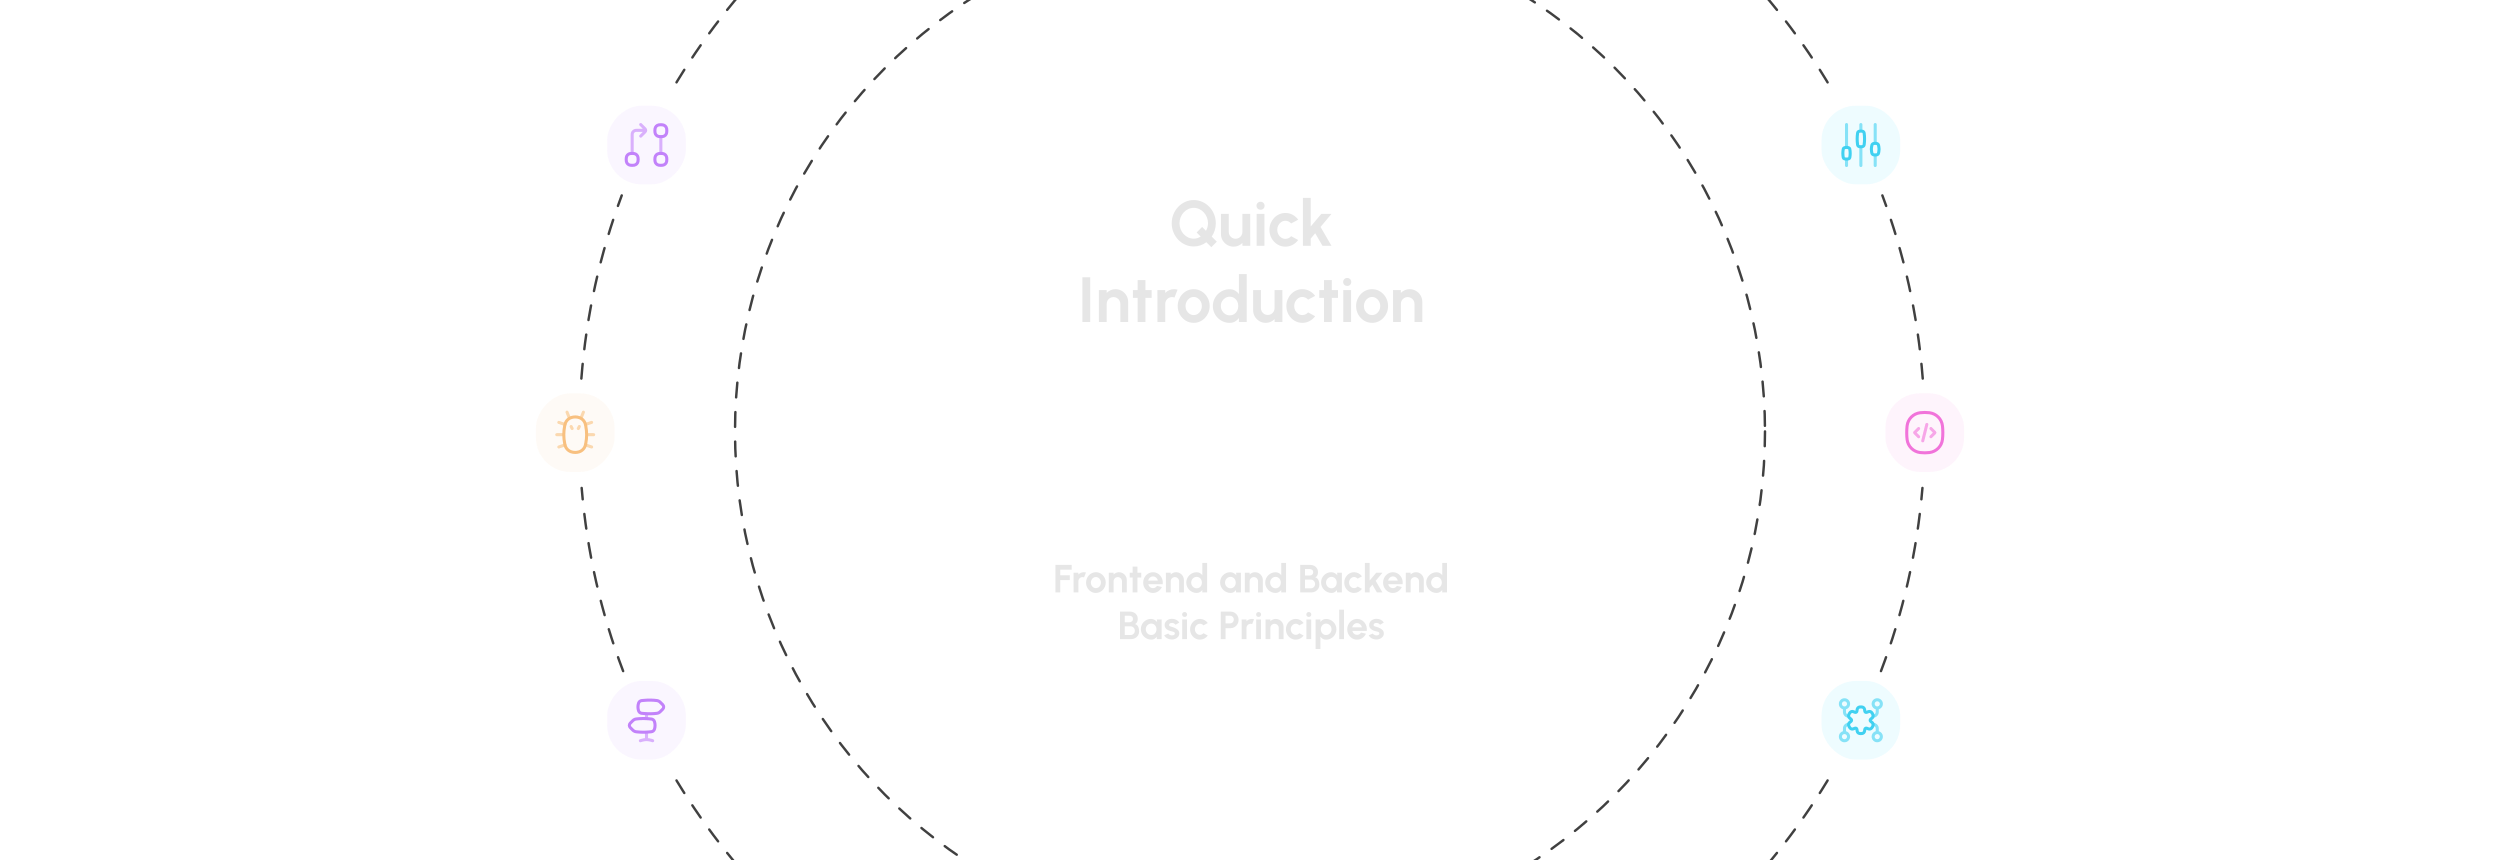 <svg width="1017" height="350" viewBox="0 0 1017 350" fill="none" xmlns="http://www.w3.org/2000/svg">
<g clip-path="url(#clip0_6556_17564)">
<path d="M492.771 100.546L490.743 98.544C490.033 99.081 489.24 99.502 488.364 99.805C487.498 100.108 486.583 100.26 485.621 100.26C484.391 100.26 483.234 100.017 482.15 99.532C481.067 99.038 480.114 98.362 479.29 97.504C478.467 96.637 477.821 95.632 477.353 94.488C476.885 93.344 476.651 92.122 476.651 90.822C476.651 89.522 476.885 88.304 477.353 87.169C477.821 86.025 478.467 85.02 479.29 84.153C480.114 83.286 481.067 82.61 482.15 82.125C483.234 81.631 484.391 81.384 485.621 81.384C486.861 81.384 488.022 81.631 489.105 82.125C490.189 82.61 491.142 83.286 491.965 84.153C492.789 85.02 493.43 86.025 493.889 87.169C494.357 88.304 494.591 89.522 494.591 90.822C494.591 91.836 494.444 92.802 494.149 93.721C493.855 94.631 493.452 95.472 492.94 96.243L495.007 98.31L492.771 100.546ZM485.621 97.088C486.124 97.088 486.618 97.014 487.103 96.867C487.589 96.711 488.035 96.494 488.442 96.217L486.791 94.566L489.027 92.317L490.574 93.877C490.852 93.426 491.06 92.941 491.198 92.421C491.346 91.901 491.419 91.368 491.419 90.822C491.419 89.955 491.268 89.145 490.964 88.391C490.661 87.637 490.241 86.974 489.703 86.402C489.175 85.821 488.559 85.371 487.857 85.05C487.164 84.721 486.419 84.556 485.621 84.556C484.824 84.556 484.074 84.721 483.372 85.05C482.67 85.379 482.051 85.834 481.513 86.415C480.985 86.987 480.569 87.65 480.265 88.404C479.971 89.158 479.823 89.964 479.823 90.822C479.823 91.68 479.975 92.49 480.278 93.253C480.582 94.007 480.998 94.674 481.526 95.255C482.064 95.827 482.679 96.278 483.372 96.607C484.074 96.928 484.824 97.088 485.621 97.088ZM496.685 95.19V87H499.857V94.358C499.857 94.869 499.982 95.337 500.234 95.762C500.485 96.178 500.819 96.512 501.235 96.763C501.659 97.006 502.123 97.127 502.626 97.127C503.146 97.127 503.614 97.006 504.03 96.763C504.446 96.512 504.779 96.178 505.031 95.762C505.282 95.337 505.408 94.869 505.408 94.358V87H508.58L508.593 100H505.421L505.408 98.817C504.957 99.285 504.424 99.658 503.809 99.935C503.193 100.204 502.535 100.338 501.833 100.338C500.888 100.338 500.026 100.108 499.246 99.649C498.466 99.181 497.842 98.561 497.374 97.79C496.914 97.01 496.685 96.143 496.685 95.19ZM511.195 87H514.367V100H511.195V87ZM512.807 85.323C512.339 85.323 511.944 85.171 511.624 84.868C511.303 84.556 511.143 84.166 511.143 83.698C511.143 83.239 511.303 82.853 511.624 82.541C511.944 82.229 512.334 82.073 512.794 82.073C513.253 82.073 513.639 82.229 513.951 82.541C514.271 82.853 514.432 83.239 514.432 83.698C514.432 84.166 514.276 84.556 513.964 84.868C513.652 85.171 513.266 85.323 512.807 85.323ZM525.247 96.087L528.107 97.634C527.509 98.449 526.759 99.103 525.858 99.597C524.957 100.091 523.973 100.338 522.907 100.338C521.711 100.338 520.619 100.03 519.631 99.415C518.652 98.8 517.867 97.976 517.278 96.945C516.697 95.905 516.407 94.757 516.407 93.5C516.407 92.547 516.576 91.658 516.914 90.835C517.252 90.003 517.716 89.275 518.305 88.651C518.903 88.018 519.596 87.524 520.385 87.169C521.174 86.814 522.014 86.636 522.907 86.636C523.973 86.636 524.957 86.883 525.858 87.377C526.759 87.871 527.509 88.534 528.107 89.366L525.247 90.9C524.944 90.553 524.584 90.285 524.168 90.094C523.761 89.903 523.34 89.808 522.907 89.808C522.283 89.808 521.72 89.981 521.217 90.328C520.714 90.666 520.316 91.117 520.021 91.68C519.726 92.235 519.579 92.841 519.579 93.5C519.579 94.15 519.726 94.757 520.021 95.32C520.316 95.875 520.714 96.321 521.217 96.659C521.72 96.997 522.283 97.166 522.907 97.166C523.358 97.166 523.787 97.071 524.194 96.88C524.601 96.681 524.952 96.416 525.247 96.087ZM541.644 100H537.991L535.027 94.891L533.207 97.062V100H530.035V80.5H533.207V92.135L537.51 87H541.657L537.198 92.317L541.644 100ZM440.326 131V112.8H443.498V131H440.326ZM458.928 122.784V131H455.756V123.616C455.756 123.105 455.63 122.641 455.379 122.225C455.128 121.8 454.79 121.467 454.365 121.224C453.949 120.973 453.485 120.847 452.974 120.847C452.463 120.847 451.995 120.973 451.57 121.224C451.154 121.467 450.82 121.8 450.569 122.225C450.326 122.641 450.205 123.105 450.205 123.616V131H447.033L447.02 118H450.192L450.205 119.157C450.647 118.689 451.176 118.321 451.791 118.052C452.406 117.775 453.069 117.636 453.78 117.636C454.725 117.636 455.587 117.87 456.367 118.338C457.147 118.797 457.767 119.417 458.226 120.197C458.694 120.968 458.928 121.831 458.928 122.784ZM468.486 121.172H465.964V131H462.792V121.172H460.868V118H462.792V113.918H465.964V118H468.486V121.172ZM470.849 131L470.836 118H474.008L474.021 119.157C474.463 118.689 474.992 118.321 475.607 118.052C476.223 117.775 476.886 117.636 477.596 117.636C478.073 117.636 478.55 117.705 479.026 117.844L477.778 121.042C477.449 120.912 477.12 120.847 476.79 120.847C476.279 120.847 475.811 120.973 475.386 121.224C474.97 121.467 474.637 121.8 474.385 122.225C474.143 122.641 474.021 123.105 474.021 123.616V131H470.849ZM485.595 131.338C484.399 131.338 483.307 131.03 482.319 130.415C481.34 129.8 480.556 128.976 479.966 127.945C479.386 126.905 479.095 125.757 479.095 124.5C479.095 123.547 479.264 122.658 479.602 121.835C479.94 121.003 480.404 120.275 480.993 119.651C481.591 119.018 482.285 118.524 483.073 118.169C483.862 117.814 484.703 117.636 485.595 117.636C486.791 117.636 487.879 117.944 488.858 118.559C489.846 119.174 490.631 120.002 491.211 121.042C491.801 122.082 492.095 123.235 492.095 124.5C492.095 125.445 491.926 126.329 491.588 127.152C491.25 127.975 490.782 128.703 490.184 129.336C489.595 129.96 488.906 130.45 488.117 130.805C487.337 131.16 486.497 131.338 485.595 131.338ZM485.595 128.166C486.228 128.166 486.796 127.997 487.298 127.659C487.801 127.321 488.195 126.875 488.481 126.32C488.776 125.765 488.923 125.159 488.923 124.5C488.923 123.824 488.772 123.209 488.468 122.654C488.174 122.091 487.771 121.644 487.259 121.315C486.757 120.977 486.202 120.808 485.595 120.808C484.971 120.808 484.408 120.977 483.905 121.315C483.403 121.653 483.004 122.104 482.709 122.667C482.415 123.23 482.267 123.841 482.267 124.5C482.267 125.185 482.419 125.804 482.722 126.359C483.026 126.914 483.429 127.356 483.931 127.685C484.443 128.006 484.997 128.166 485.595 128.166ZM503.998 111.5H507.17V131H503.998V129.375C503.582 129.956 503.058 130.428 502.425 130.792C501.793 131.156 501.06 131.338 500.228 131.338C499.284 131.338 498.4 131.16 497.576 130.805C496.753 130.45 496.025 129.96 495.392 129.336C494.768 128.703 494.279 127.975 493.923 127.152C493.568 126.329 493.39 125.445 493.39 124.5C493.39 123.555 493.568 122.671 493.923 121.848C494.279 121.025 494.768 120.301 495.392 119.677C496.025 119.044 496.753 118.55 497.576 118.195C498.4 117.84 499.284 117.662 500.228 117.662C501.06 117.662 501.793 117.844 502.425 118.208C503.058 118.563 503.582 119.036 503.998 119.625V111.5ZM500.267 128.283C500.943 128.283 501.541 128.114 502.061 127.776C502.581 127.438 502.989 126.983 503.283 126.411C503.578 125.83 503.725 125.193 503.725 124.5C503.725 123.798 503.578 123.161 503.283 122.589C502.989 122.008 502.577 121.549 502.048 121.211C501.528 120.873 500.935 120.704 500.267 120.704C499.6 120.704 498.989 120.877 498.434 121.224C497.888 121.562 497.451 122.017 497.121 122.589C496.801 123.161 496.64 123.798 496.64 124.5C496.64 125.202 496.805 125.839 497.134 126.411C497.464 126.983 497.901 127.438 498.447 127.776C499.002 128.114 499.609 128.283 500.267 128.283ZM509.773 126.19V118H512.945V125.358C512.945 125.869 513.071 126.337 513.322 126.762C513.574 127.178 513.907 127.512 514.323 127.763C514.748 128.006 515.212 128.127 515.714 128.127C516.234 128.127 516.702 128.006 517.118 127.763C517.534 127.512 517.868 127.178 518.119 126.762C518.371 126.337 518.496 125.869 518.496 125.358V118H521.668L521.681 131H518.509L518.496 129.817C518.046 130.285 517.513 130.658 516.897 130.935C516.282 131.204 515.623 131.338 514.921 131.338C513.977 131.338 513.114 131.108 512.334 130.649C511.554 130.181 510.93 129.561 510.462 128.79C510.003 128.01 509.773 127.143 509.773 126.19ZM532.141 127.087L535.001 128.634C534.403 129.449 533.653 130.103 532.752 130.597C531.85 131.091 530.867 131.338 529.801 131.338C528.605 131.338 527.513 131.03 526.525 130.415C525.545 129.8 524.761 128.976 524.172 127.945C523.591 126.905 523.301 125.757 523.301 124.5C523.301 123.547 523.47 122.658 523.808 121.835C524.146 121.003 524.609 120.275 525.199 119.651C525.797 119.018 526.49 118.524 527.279 118.169C528.067 117.814 528.908 117.636 529.801 117.636C530.867 117.636 531.85 117.883 532.752 118.377C533.653 118.871 534.403 119.534 535.001 120.366L532.141 121.9C531.837 121.553 531.478 121.285 531.062 121.094C530.654 120.903 530.234 120.808 529.801 120.808C529.177 120.808 528.613 120.981 528.111 121.328C527.608 121.666 527.209 122.117 526.915 122.68C526.62 123.235 526.473 123.841 526.473 124.5C526.473 125.15 526.62 125.757 526.915 126.32C527.209 126.875 527.608 127.321 528.111 127.659C528.613 127.997 529.177 128.166 529.801 128.166C530.251 128.166 530.68 128.071 531.088 127.88C531.495 127.681 531.846 127.416 532.141 127.087ZM544.302 121.172H541.78V131H538.608V121.172H536.684V118H538.608V113.918H541.78V118H544.302V121.172ZM546.45 118H549.622V131H546.45V118ZM548.062 116.323C547.594 116.323 547.199 116.171 546.879 115.868C546.558 115.556 546.398 115.166 546.398 114.698C546.398 114.239 546.558 113.853 546.879 113.541C547.199 113.229 547.589 113.073 548.049 113.073C548.508 113.073 548.894 113.229 549.206 113.541C549.526 113.853 549.687 114.239 549.687 114.698C549.687 115.166 549.531 115.556 549.219 115.868C548.907 116.171 548.521 116.323 548.062 116.323ZM558.162 131.338C556.966 131.338 555.874 131.03 554.886 130.415C553.907 129.8 553.122 128.976 552.533 127.945C551.952 126.905 551.662 125.757 551.662 124.5C551.662 123.547 551.831 122.658 552.169 121.835C552.507 121.003 552.971 120.275 553.56 119.651C554.158 119.018 554.851 118.524 555.64 118.169C556.429 117.814 557.269 117.636 558.162 117.636C559.358 117.636 560.446 117.944 561.425 118.559C562.413 119.174 563.197 120.002 563.778 121.042C564.367 122.082 564.662 123.235 564.662 124.5C564.662 125.445 564.493 126.329 564.155 127.152C563.817 127.975 563.349 128.703 562.751 129.336C562.162 129.96 561.473 130.45 560.684 130.805C559.904 131.16 559.063 131.338 558.162 131.338ZM558.162 128.166C558.795 128.166 559.362 127.997 559.865 127.659C560.368 127.321 560.762 126.875 561.048 126.32C561.343 125.765 561.49 125.159 561.49 124.5C561.49 123.824 561.338 123.209 561.035 122.654C560.74 122.091 560.337 121.644 559.826 121.315C559.323 120.977 558.769 120.808 558.162 120.808C557.538 120.808 556.975 120.977 556.472 121.315C555.969 121.653 555.571 122.104 555.276 122.667C554.981 123.23 554.834 123.841 554.834 124.5C554.834 125.185 554.986 125.804 555.289 126.359C555.592 126.914 555.995 127.356 556.498 127.685C557.009 128.006 557.564 128.166 558.162 128.166ZM578.594 122.784V131H575.422V123.616C575.422 123.105 575.296 122.641 575.045 122.225C574.794 121.8 574.456 121.467 574.031 121.224C573.615 120.973 573.151 120.847 572.64 120.847C572.129 120.847 571.661 120.973 571.236 121.224C570.82 121.467 570.486 121.8 570.235 122.225C569.992 122.641 569.871 123.105 569.871 123.616V131H566.699L566.686 118H569.858L569.871 119.157C570.313 118.689 570.842 118.321 571.457 118.052C572.072 117.775 572.735 117.636 573.446 117.636C574.391 117.636 575.253 117.87 576.033 118.338C576.813 118.797 577.433 119.417 577.892 120.197C578.36 120.968 578.594 121.831 578.594 122.784Z" fill="#E6E6E6"/>
<path d="M429.351 241V229.8H435.967V231.752H431.303V234.024H435.199V235.976H431.303V241H429.351ZM436.734 241L436.726 233H438.678L438.686 233.712C438.958 233.424 439.283 233.197 439.662 233.032C440.04 232.861 440.448 232.776 440.886 232.776C441.179 232.776 441.472 232.819 441.766 232.904L440.998 234.872C440.795 234.792 440.592 234.752 440.39 234.752C440.075 234.752 439.787 234.829 439.526 234.984C439.27 235.133 439.064 235.339 438.91 235.6C438.76 235.856 438.686 236.141 438.686 236.456V241H436.734ZM445.808 241.208C445.072 241.208 444.4 241.019 443.792 240.64C443.189 240.261 442.707 239.755 442.344 239.12C441.987 238.48 441.808 237.773 441.808 237C441.808 236.413 441.912 235.867 442.12 235.36C442.328 234.848 442.613 234.4 442.976 234.016C443.344 233.627 443.771 233.323 444.256 233.104C444.741 232.885 445.259 232.776 445.808 232.776C446.544 232.776 447.213 232.965 447.816 233.344C448.424 233.723 448.907 234.232 449.264 234.872C449.627 235.512 449.808 236.221 449.808 237C449.808 237.581 449.704 238.125 449.496 238.632C449.288 239.139 449 239.587 448.632 239.976C448.269 240.36 447.845 240.661 447.36 240.88C446.88 241.099 446.363 241.208 445.808 241.208ZM445.808 239.256C446.197 239.256 446.547 239.152 446.856 238.944C447.165 238.736 447.408 238.461 447.584 238.12C447.765 237.779 447.856 237.405 447.856 237C447.856 236.584 447.763 236.205 447.576 235.864C447.395 235.517 447.147 235.243 446.832 235.04C446.523 234.832 446.181 234.728 445.808 234.728C445.424 234.728 445.077 234.832 444.768 235.04C444.459 235.248 444.213 235.525 444.032 235.872C443.851 236.219 443.76 236.595 443.76 237C443.76 237.421 443.853 237.803 444.04 238.144C444.227 238.485 444.475 238.757 444.784 238.96C445.099 239.157 445.44 239.256 445.808 239.256ZM458.382 235.944V241H456.43V236.456C456.43 236.141 456.352 235.856 456.198 235.6C456.043 235.339 455.835 235.133 455.574 234.984C455.318 234.829 455.032 234.752 454.718 234.752C454.403 234.752 454.115 234.829 453.854 234.984C453.598 235.133 453.392 235.339 453.238 235.6C453.088 235.856 453.014 236.141 453.014 236.456V241H451.062L451.054 233H453.006L453.014 233.712C453.286 233.424 453.611 233.197 453.99 233.032C454.368 232.861 454.776 232.776 455.214 232.776C455.795 232.776 456.326 232.92 456.806 233.208C457.286 233.491 457.667 233.872 457.95 234.352C458.238 234.827 458.382 235.357 458.382 235.944ZM464.264 234.952H462.712V241H460.76V234.952H459.576V233H460.76V230.488H462.712V233H464.264V234.952ZM469.043 241.208C468.307 241.208 467.635 241.019 467.027 240.64C466.424 240.261 465.941 239.752 465.579 239.112C465.221 238.472 465.043 237.765 465.043 236.992C465.043 236.411 465.147 235.867 465.355 235.36C465.563 234.848 465.848 234.4 466.211 234.016C466.579 233.627 467.005 233.323 467.491 233.104C467.976 232.885 468.493 232.776 469.043 232.776C469.667 232.776 470.237 232.909 470.755 233.176C471.277 233.437 471.72 233.797 472.083 234.256C472.445 234.715 472.709 235.237 472.875 235.824C473.04 236.411 473.077 237.024 472.987 237.664H467.139C467.213 237.963 467.336 238.232 467.507 238.472C467.677 238.707 467.893 238.896 468.155 239.04C468.416 239.179 468.712 239.251 469.043 239.256C469.384 239.261 469.693 239.181 469.971 239.016C470.253 238.845 470.488 238.616 470.675 238.328L472.667 238.792C472.341 239.501 471.856 240.083 471.211 240.536C470.565 240.984 469.843 241.208 469.043 241.208ZM467.075 236.2H471.011C470.952 235.88 470.827 235.592 470.635 235.336C470.448 235.075 470.216 234.867 469.939 234.712C469.661 234.557 469.363 234.48 469.043 234.48C468.723 234.48 468.427 234.557 468.155 234.712C467.883 234.861 467.651 235.067 467.459 235.328C467.272 235.584 467.144 235.875 467.075 236.2ZM481.616 235.944V241H479.664V236.456C479.664 236.141 479.587 235.856 479.432 235.6C479.277 235.339 479.069 235.133 478.808 234.984C478.552 234.829 478.267 234.752 477.952 234.752C477.637 234.752 477.349 234.829 477.088 234.984C476.832 235.133 476.627 235.339 476.472 235.6C476.323 235.856 476.248 236.141 476.248 236.456V241H474.296L474.288 233H476.24L476.248 233.712C476.52 233.424 476.845 233.197 477.224 233.032C477.603 232.861 478.011 232.776 478.448 232.776C479.029 232.776 479.56 232.92 480.04 233.208C480.52 233.491 480.901 233.872 481.184 234.352C481.472 234.827 481.616 235.357 481.616 235.944ZM489.102 229H491.054V241H489.102V240C488.846 240.357 488.523 240.648 488.134 240.872C487.744 241.096 487.294 241.208 486.782 241.208C486.2 241.208 485.656 241.099 485.15 240.88C484.643 240.661 484.195 240.36 483.806 239.976C483.422 239.587 483.12 239.139 482.902 238.632C482.683 238.125 482.574 237.581 482.574 237C482.574 236.419 482.683 235.875 482.902 235.368C483.12 234.861 483.422 234.416 483.806 234.032C484.195 233.643 484.643 233.339 485.15 233.12C485.656 232.901 486.2 232.792 486.782 232.792C487.294 232.792 487.744 232.904 488.134 233.128C488.523 233.347 488.846 233.637 489.102 234V229ZM486.806 239.328C487.222 239.328 487.59 239.224 487.91 239.016C488.23 238.808 488.48 238.528 488.662 238.176C488.843 237.819 488.934 237.427 488.934 237C488.934 236.568 488.843 236.176 488.662 235.824C488.48 235.467 488.227 235.184 487.902 234.976C487.582 234.768 487.216 234.664 486.806 234.664C486.395 234.664 486.019 234.771 485.678 234.984C485.342 235.192 485.072 235.472 484.87 235.824C484.672 236.176 484.574 236.568 484.574 237C484.574 237.432 484.675 237.824 484.878 238.176C485.08 238.528 485.35 238.808 485.686 239.016C486.027 239.224 486.4 239.328 486.806 239.328ZM502.851 233H504.803V241H502.851L502.763 240.008C502.545 240.365 502.254 240.656 501.891 240.88C501.534 241.099 501.11 241.208 500.619 241.208C500.027 241.208 499.473 241.096 498.955 240.872C498.438 240.648 497.982 240.339 497.587 239.944C497.198 239.549 496.891 239.093 496.667 238.576C496.449 238.059 496.339 237.504 496.339 236.912C496.339 236.341 496.443 235.805 496.651 235.304C496.865 234.803 497.161 234.363 497.539 233.984C497.918 233.605 498.355 233.309 498.851 233.096C499.347 232.883 499.881 232.776 500.451 232.776C500.979 232.776 501.451 232.893 501.867 233.128C502.289 233.363 502.646 233.661 502.939 234.024L502.851 233ZM500.571 239.328C500.987 239.328 501.355 239.224 501.675 239.016C501.995 238.808 502.246 238.528 502.427 238.176C502.609 237.819 502.699 237.427 502.699 237C502.699 236.568 502.609 236.176 502.427 235.824C502.246 235.467 501.993 235.184 501.667 234.976C501.347 234.768 500.982 234.664 500.571 234.664C500.161 234.664 499.785 234.771 499.443 234.984C499.107 235.192 498.838 235.472 498.635 235.824C498.438 236.176 498.339 236.568 498.339 237C498.339 237.432 498.441 237.824 498.643 238.176C498.846 238.528 499.115 238.808 499.451 239.016C499.793 239.224 500.166 239.328 500.571 239.328ZM513.726 235.944V241H511.774V236.456C511.774 236.141 511.696 235.856 511.542 235.6C511.387 235.339 511.179 235.133 510.918 234.984C510.662 234.829 510.376 234.752 510.062 234.752C509.747 234.752 509.459 234.829 509.198 234.984C508.942 235.133 508.736 235.339 508.582 235.6C508.432 235.856 508.358 236.141 508.358 236.456V241H506.406L506.398 233H508.35L508.358 233.712C508.63 233.424 508.955 233.197 509.334 233.032C509.712 232.861 510.12 232.776 510.558 232.776C511.139 232.776 511.67 232.92 512.15 233.208C512.63 233.491 513.011 233.872 513.294 234.352C513.582 234.827 513.726 235.357 513.726 235.944ZM521.211 229H523.163V241H521.211V240C520.955 240.357 520.632 240.648 520.243 240.872C519.854 241.096 519.403 241.208 518.891 241.208C518.31 241.208 517.766 241.099 517.259 240.88C516.752 240.661 516.304 240.36 515.915 239.976C515.531 239.587 515.23 239.139 515.011 238.632C514.792 238.125 514.683 237.581 514.683 237C514.683 236.419 514.792 235.875 515.011 235.368C515.23 234.861 515.531 234.416 515.915 234.032C516.304 233.643 516.752 233.339 517.259 233.12C517.766 232.901 518.31 232.792 518.891 232.792C519.403 232.792 519.854 232.904 520.243 233.128C520.632 233.347 520.955 233.637 521.211 234V229ZM518.915 239.328C519.331 239.328 519.699 239.224 520.019 239.016C520.339 238.808 520.59 238.528 520.771 238.176C520.952 237.819 521.043 237.427 521.043 237C521.043 236.568 520.952 236.176 520.771 235.824C520.59 235.467 520.336 235.184 520.011 234.976C519.691 234.768 519.326 234.664 518.915 234.664C518.504 234.664 518.128 234.771 517.787 234.984C517.451 235.192 517.182 235.472 516.979 235.824C516.782 236.176 516.683 236.568 516.683 237C516.683 237.432 516.784 237.824 516.987 238.176C517.19 238.528 517.459 238.808 517.795 239.016C518.136 239.224 518.51 239.328 518.915 239.328ZM528.929 241V229.8H533.009C533.601 229.8 534.134 229.923 534.609 230.168C535.089 230.408 535.467 230.755 535.745 231.208C536.027 231.656 536.169 232.187 536.169 232.8C536.169 233.072 536.129 233.347 536.049 233.624C535.969 233.901 535.846 234.152 535.681 234.376C535.515 234.595 535.302 234.757 535.041 234.864C535.387 234.949 535.67 235.104 535.889 235.328C536.107 235.552 536.278 235.816 536.401 236.12C536.523 236.419 536.606 236.725 536.649 237.04C536.697 237.349 536.721 237.637 536.721 237.904C536.721 238.496 536.574 239.024 536.281 239.488C535.987 239.952 535.593 240.32 535.097 240.592C534.606 240.864 534.062 241 533.465 241H528.929ZM530.881 239.328H533.265C533.585 239.328 533.873 239.251 534.129 239.096C534.385 238.941 534.59 238.728 534.745 238.456C534.899 238.184 534.977 237.875 534.977 237.528C534.977 237.229 534.899 236.947 534.745 236.68C534.59 236.413 534.385 236.197 534.129 236.032C533.873 235.867 533.585 235.784 533.265 235.784H530.881V239.328ZM530.881 234.136H532.785C533.179 234.136 533.515 234.013 533.793 233.768C534.075 233.523 534.217 233.197 534.217 232.792C534.217 232.36 534.075 232.035 533.793 231.816C533.515 231.592 533.179 231.48 532.785 231.48H530.881V234.136ZM543.93 233H545.882V241H543.93L543.842 240.008C543.623 240.365 543.332 240.656 542.97 240.88C542.612 241.099 542.188 241.208 541.698 241.208C541.106 241.208 540.551 241.096 540.034 240.872C539.516 240.648 539.06 240.339 538.666 239.944C538.276 239.549 537.97 239.093 537.746 238.576C537.527 238.059 537.418 237.504 537.418 236.912C537.418 236.341 537.522 235.805 537.73 235.304C537.943 234.803 538.239 234.363 538.618 233.984C538.996 233.605 539.434 233.309 539.93 233.096C540.426 232.883 540.959 232.776 541.53 232.776C542.058 232.776 542.53 232.893 542.946 233.128C543.367 233.363 543.724 233.661 544.018 234.024L543.93 233ZM541.65 239.328C542.066 239.328 542.434 239.224 542.754 239.016C543.074 238.808 543.324 238.528 543.506 238.176C543.687 237.819 543.778 237.427 543.778 237C543.778 236.568 543.687 236.176 543.506 235.824C543.324 235.467 543.071 235.184 542.746 234.976C542.426 234.768 542.06 234.664 541.65 234.664C541.239 234.664 540.863 234.771 540.522 234.984C540.186 235.192 539.916 235.472 539.714 235.824C539.516 236.176 539.418 236.568 539.418 237C539.418 237.432 539.519 237.824 539.722 238.176C539.924 238.528 540.194 238.808 540.53 239.016C540.871 239.224 541.244 239.328 541.65 239.328ZM552.279 238.592L554.039 239.544C553.671 240.045 553.21 240.448 552.655 240.752C552.101 241.056 551.495 241.208 550.839 241.208C550.103 241.208 549.431 241.019 548.823 240.64C548.221 240.261 547.738 239.755 547.375 239.12C547.018 238.48 546.839 237.773 546.839 237C546.839 236.413 546.943 235.867 547.151 235.36C547.359 234.848 547.645 234.4 548.007 234.016C548.375 233.627 548.802 233.323 549.287 233.104C549.773 232.885 550.29 232.776 550.839 232.776C551.495 232.776 552.101 232.928 552.655 233.232C553.21 233.536 553.671 233.944 554.039 234.456L552.279 235.4C552.093 235.187 551.871 235.021 551.615 234.904C551.365 234.787 551.106 234.728 550.839 234.728C550.455 234.728 550.109 234.835 549.799 235.048C549.49 235.256 549.245 235.533 549.063 235.88C548.882 236.221 548.791 236.595 548.791 237C548.791 237.4 548.882 237.773 549.063 238.12C549.245 238.461 549.49 238.736 549.799 238.944C550.109 239.152 550.455 239.256 550.839 239.256C551.117 239.256 551.381 239.197 551.631 239.08C551.882 238.957 552.098 238.795 552.279 238.592ZM562.37 241H560.122L558.298 237.856L557.178 239.192V241H555.226V229H557.178V236.16L559.826 233H562.378L559.634 236.272L562.37 241ZM566.636 241.208C565.9 241.208 565.228 241.019 564.62 240.64C564.018 240.261 563.535 239.752 563.172 239.112C562.815 238.472 562.636 237.765 562.636 236.992C562.636 236.411 562.74 235.867 562.948 235.36C563.156 234.848 563.442 234.4 563.804 234.016C564.172 233.627 564.599 233.323 565.084 233.104C565.57 232.885 566.087 232.776 566.636 232.776C567.26 232.776 567.831 232.909 568.348 233.176C568.871 233.437 569.314 233.797 569.676 234.256C570.039 234.715 570.303 235.237 570.468 235.824C570.634 236.411 570.671 237.024 570.58 237.664H564.732C564.807 237.963 564.93 238.232 565.1 238.472C565.271 238.707 565.487 238.896 565.748 239.04C566.01 239.179 566.306 239.251 566.636 239.256C566.978 239.261 567.287 239.181 567.564 239.016C567.847 238.845 568.082 238.616 568.268 238.328L570.26 238.792C569.935 239.501 569.45 240.083 568.804 240.536C568.159 240.984 567.436 241.208 566.636 241.208ZM564.668 236.2H568.604C568.546 235.88 568.42 235.592 568.228 235.336C568.042 235.075 567.81 234.867 567.532 234.712C567.255 234.557 566.956 234.48 566.636 234.48C566.316 234.48 566.02 234.557 565.748 234.712C565.476 234.861 565.244 235.067 565.052 235.328C564.866 235.584 564.738 235.875 564.668 236.2ZM579.21 235.944V241H577.258V236.456C577.258 236.141 577.181 235.856 577.026 235.6C576.871 235.339 576.663 235.133 576.402 234.984C576.146 234.829 575.861 234.752 575.546 234.752C575.231 234.752 574.943 234.829 574.682 234.984C574.426 235.133 574.221 235.339 574.066 235.6C573.917 235.856 573.842 236.141 573.842 236.456V241H571.89L571.882 233H573.834L573.842 233.712C574.114 233.424 574.439 233.197 574.818 233.032C575.197 232.861 575.605 232.776 576.042 232.776C576.623 232.776 577.154 232.92 577.634 233.208C578.114 233.491 578.495 233.872 578.778 234.352C579.066 234.827 579.21 235.357 579.21 235.944ZM586.696 229H588.648V241H586.696V240C586.44 240.357 586.117 240.648 585.728 240.872C585.338 241.096 584.888 241.208 584.376 241.208C583.794 241.208 583.25 241.099 582.744 240.88C582.237 240.661 581.789 240.36 581.4 239.976C581.016 239.587 580.714 239.139 580.496 238.632C580.277 238.125 580.168 237.581 580.168 237C580.168 236.419 580.277 235.875 580.496 235.368C580.714 234.861 581.016 234.416 581.4 234.032C581.789 233.643 582.237 233.339 582.744 233.12C583.25 232.901 583.794 232.792 584.376 232.792C584.888 232.792 585.338 232.904 585.728 233.128C586.117 233.347 586.44 233.637 586.696 234V229ZM584.4 239.328C584.816 239.328 585.184 239.224 585.504 239.016C585.824 238.808 586.074 238.528 586.256 238.176C586.437 237.819 586.528 237.427 586.528 237C586.528 236.568 586.437 236.176 586.256 235.824C586.074 235.467 585.821 235.184 585.496 234.976C585.176 234.768 584.81 234.664 584.4 234.664C583.989 234.664 583.613 234.771 583.272 234.984C582.936 235.192 582.666 235.472 582.464 235.824C582.266 236.176 582.168 236.568 582.168 237C582.168 237.432 582.269 237.824 582.472 238.176C582.674 238.528 582.944 238.808 583.28 239.016C583.621 239.224 583.994 239.328 584.4 239.328ZM455.608 260V248.8H459.688C460.28 248.8 460.814 248.923 461.288 249.168C461.768 249.408 462.147 249.755 462.424 250.208C462.707 250.656 462.848 251.187 462.848 251.8C462.848 252.072 462.808 252.347 462.728 252.624C462.648 252.901 462.526 253.152 462.36 253.376C462.195 253.595 461.982 253.757 461.72 253.864C462.067 253.949 462.35 254.104 462.568 254.328C462.787 254.552 462.958 254.816 463.08 255.12C463.203 255.419 463.286 255.725 463.328 256.04C463.376 256.349 463.4 256.637 463.4 256.904C463.4 257.496 463.254 258.024 462.96 258.488C462.667 258.952 462.272 259.32 461.776 259.592C461.286 259.864 460.742 260 460.144 260H455.608ZM457.56 258.328H459.944C460.264 258.328 460.552 258.251 460.808 258.096C461.064 257.941 461.27 257.728 461.424 257.456C461.579 257.184 461.656 256.875 461.656 256.528C461.656 256.229 461.579 255.947 461.424 255.68C461.27 255.413 461.064 255.197 460.808 255.032C460.552 254.867 460.264 254.784 459.944 254.784H457.56V258.328ZM457.56 253.136H459.464C459.859 253.136 460.195 253.013 460.472 252.768C460.755 252.523 460.896 252.197 460.896 251.792C460.896 251.36 460.755 251.035 460.472 250.816C460.195 250.592 459.859 250.48 459.464 250.48H457.56V253.136ZM470.609 252H472.561V260H470.609L470.521 259.008C470.303 259.365 470.012 259.656 469.649 259.88C469.292 260.099 468.868 260.208 468.377 260.208C467.785 260.208 467.231 260.096 466.713 259.872C466.196 259.648 465.74 259.339 465.345 258.944C464.956 258.549 464.649 258.093 464.425 257.576C464.207 257.059 464.097 256.504 464.097 255.912C464.097 255.341 464.201 254.805 464.409 254.304C464.623 253.803 464.919 253.363 465.297 252.984C465.676 252.605 466.113 252.309 466.609 252.096C467.105 251.883 467.639 251.776 468.209 251.776C468.737 251.776 469.209 251.893 469.625 252.128C470.047 252.363 470.404 252.661 470.697 253.024L470.609 252ZM468.329 258.328C468.745 258.328 469.113 258.224 469.433 258.016C469.753 257.808 470.004 257.528 470.185 257.176C470.367 256.819 470.457 256.427 470.457 256C470.457 255.568 470.367 255.176 470.185 254.824C470.004 254.467 469.751 254.184 469.425 253.976C469.105 253.768 468.74 253.664 468.329 253.664C467.919 253.664 467.543 253.771 467.201 253.984C466.865 254.192 466.596 254.472 466.393 254.824C466.196 255.176 466.097 255.568 466.097 256C466.097 256.432 466.199 256.824 466.401 257.176C466.604 257.528 466.873 257.808 467.209 258.016C467.551 258.224 467.924 258.328 468.329 258.328ZM476.515 260.144C476.099 260.117 475.697 260.035 475.307 259.896C474.923 259.752 474.582 259.557 474.283 259.312C473.985 259.067 473.755 258.773 473.595 258.432L475.243 257.728C475.307 257.835 475.411 257.949 475.555 258.072C475.699 258.189 475.87 258.288 476.067 258.368C476.27 258.448 476.491 258.488 476.731 258.488C476.934 258.488 477.126 258.461 477.307 258.408C477.494 258.349 477.643 258.261 477.755 258.144C477.873 258.027 477.931 257.875 477.931 257.688C477.931 257.491 477.862 257.339 477.723 257.232C477.59 257.12 477.419 257.037 477.211 256.984C477.009 256.925 476.811 256.872 476.619 256.824C476.113 256.723 475.641 256.565 475.203 256.352C474.771 256.139 474.422 255.864 474.155 255.528C473.894 255.187 473.763 254.776 473.763 254.296C473.763 253.768 473.902 253.312 474.179 252.928C474.462 252.544 474.827 252.248 475.275 252.04C475.729 251.832 476.217 251.728 476.739 251.728C477.374 251.728 477.955 251.861 478.483 252.128C479.017 252.389 479.438 252.76 479.747 253.24L478.203 254.152C478.129 254.024 478.025 253.907 477.891 253.8C477.758 253.688 477.606 253.597 477.435 253.528C477.265 253.453 477.086 253.411 476.899 253.4C476.659 253.389 476.441 253.411 476.243 253.464C476.046 253.517 475.886 253.608 475.763 253.736C475.646 253.864 475.587 254.035 475.587 254.248C475.587 254.451 475.667 254.603 475.827 254.704C475.987 254.8 476.179 254.875 476.403 254.928C476.633 254.981 476.851 255.04 477.059 255.104C477.529 255.259 477.969 255.448 478.379 255.672C478.795 255.896 479.129 256.171 479.379 256.496C479.63 256.821 479.75 257.211 479.739 257.664C479.739 258.181 479.585 258.635 479.275 259.024C478.966 259.408 478.566 259.701 478.075 259.904C477.59 260.107 477.07 260.187 476.515 260.144ZM480.921 252H482.873V260H480.921V252ZM481.913 250.968C481.625 250.968 481.382 250.875 481.185 250.688C480.988 250.496 480.889 250.256 480.889 249.968C480.889 249.685 480.988 249.448 481.185 249.256C481.382 249.064 481.622 248.968 481.905 248.968C482.188 248.968 482.425 249.064 482.617 249.256C482.814 249.448 482.913 249.685 482.913 249.968C482.913 250.256 482.817 250.496 482.625 250.688C482.433 250.875 482.196 250.968 481.913 250.968ZM489.568 257.592L491.328 258.544C490.96 259.045 490.499 259.448 489.944 259.752C489.39 260.056 488.784 260.208 488.128 260.208C487.392 260.208 486.72 260.019 486.112 259.64C485.51 259.261 485.027 258.755 484.664 258.12C484.307 257.48 484.128 256.773 484.128 256C484.128 255.413 484.232 254.867 484.44 254.36C484.648 253.848 484.934 253.4 485.296 253.016C485.664 252.627 486.091 252.323 486.576 252.104C487.062 251.885 487.579 251.776 488.128 251.776C488.784 251.776 489.39 251.928 489.944 252.232C490.499 252.536 490.96 252.944 491.328 253.456L489.568 254.4C489.382 254.187 489.16 254.021 488.904 253.904C488.654 253.787 488.395 253.728 488.128 253.728C487.744 253.728 487.398 253.835 487.088 254.048C486.779 254.256 486.534 254.533 486.352 254.88C486.171 255.221 486.08 255.595 486.08 256C486.08 256.4 486.171 256.773 486.352 257.12C486.534 257.461 486.779 257.736 487.088 257.944C487.398 258.152 487.744 258.256 488.128 258.256C488.406 258.256 488.67 258.197 488.92 258.08C489.171 257.957 489.387 257.795 489.568 257.592ZM496.608 260V248.8H500.608C501.216 248.8 501.766 248.952 502.256 249.256C502.752 249.56 503.144 249.968 503.432 250.48C503.72 250.992 503.864 251.555 503.864 252.168C503.864 252.797 503.715 253.368 503.416 253.88C503.123 254.387 502.728 254.792 502.232 255.096C501.736 255.395 501.195 255.544 500.608 255.544H498.56V260H496.608ZM498.56 253.592H500.4C500.678 253.592 500.931 253.523 501.16 253.384C501.39 253.245 501.571 253.059 501.704 252.824C501.843 252.589 501.912 252.328 501.912 252.04C501.912 251.747 501.843 251.483 501.704 251.248C501.571 251.013 501.39 250.827 501.16 250.688C500.931 250.549 500.678 250.48 500.4 250.48H498.56V253.592ZM505.116 260L505.108 252H507.06L507.068 252.712C507.34 252.424 507.666 252.197 508.044 252.032C508.423 251.861 508.831 251.776 509.268 251.776C509.562 251.776 509.855 251.819 510.148 251.904L509.38 253.872C509.178 253.792 508.975 253.752 508.772 253.752C508.458 253.752 508.17 253.829 507.908 253.984C507.652 254.133 507.447 254.339 507.292 254.6C507.143 254.856 507.068 255.141 507.068 255.456V260H505.116ZM511.015 252H512.967V260H511.015V252ZM512.007 250.968C511.719 250.968 511.476 250.875 511.279 250.688C511.081 250.496 510.983 250.256 510.983 249.968C510.983 249.685 511.081 249.448 511.279 249.256C511.476 249.064 511.716 248.968 511.999 248.968C512.281 248.968 512.519 249.064 512.711 249.256C512.908 249.448 513.007 249.685 513.007 249.968C513.007 250.256 512.911 250.496 512.719 250.688C512.527 250.875 512.289 250.968 512.007 250.968ZM522.155 254.944V260H520.203V255.456C520.203 255.141 520.126 254.856 519.971 254.6C519.817 254.339 519.609 254.133 519.347 253.984C519.091 253.829 518.806 253.752 518.491 253.752C518.177 253.752 517.889 253.829 517.627 253.984C517.371 254.133 517.166 254.339 517.011 254.6C516.862 254.856 516.787 255.141 516.787 255.456V260H514.835L514.827 252H516.779L516.787 252.712C517.059 252.424 517.385 252.197 517.763 252.032C518.142 251.861 518.55 251.776 518.987 251.776C519.569 251.776 520.099 251.92 520.579 252.208C521.059 252.491 521.441 252.872 521.723 253.352C522.011 253.827 522.155 254.357 522.155 254.944ZM528.553 257.592L530.313 258.544C529.945 259.045 529.483 259.448 528.929 259.752C528.374 260.056 527.769 260.208 527.113 260.208C526.377 260.208 525.705 260.019 525.097 259.64C524.494 259.261 524.011 258.755 523.649 258.12C523.291 257.48 523.113 256.773 523.113 256C523.113 255.413 523.217 254.867 523.425 254.36C523.633 253.848 523.918 253.4 524.281 253.016C524.649 252.627 525.075 252.323 525.561 252.104C526.046 251.885 526.563 251.776 527.113 251.776C527.769 251.776 528.374 251.928 528.929 252.232C529.483 252.536 529.945 252.944 530.313 253.456L528.553 254.4C528.366 254.187 528.145 254.021 527.889 253.904C527.638 253.787 527.379 253.728 527.113 253.728C526.729 253.728 526.382 253.835 526.073 254.048C525.763 254.256 525.518 254.533 525.337 254.88C525.155 255.221 525.065 255.595 525.065 256C525.065 256.4 525.155 256.773 525.337 257.12C525.518 257.461 525.763 257.736 526.073 257.944C526.382 258.152 526.729 258.256 527.113 258.256C527.39 258.256 527.654 258.197 527.905 258.08C528.155 257.957 528.371 257.795 528.553 257.592ZM531.437 252H533.389V260H531.437V252ZM532.429 250.968C532.141 250.968 531.898 250.875 531.701 250.688C531.503 250.496 531.405 250.256 531.405 249.968C531.405 249.685 531.503 249.448 531.701 249.256C531.898 249.064 532.138 248.968 532.421 248.968C532.703 248.968 532.941 249.064 533.133 249.256C533.33 249.448 533.429 249.685 533.429 249.968C533.429 250.256 533.333 250.496 533.141 250.688C532.949 250.875 532.711 250.968 532.429 250.968ZM537.139 264H535.187V252H537.139V253.016C537.4 252.653 537.72 252.36 538.099 252.136C538.483 251.907 538.931 251.792 539.443 251.792C540.029 251.792 540.576 251.901 541.083 252.12C541.589 252.339 542.035 252.643 542.419 253.032C542.808 253.416 543.109 253.861 543.323 254.368C543.541 254.875 543.651 255.419 543.651 256C543.651 256.581 543.541 257.128 543.323 257.64C543.109 258.152 542.808 258.603 542.419 258.992C542.035 259.376 541.589 259.677 541.083 259.896C540.576 260.115 540.029 260.224 539.443 260.224C538.931 260.224 538.483 260.112 538.099 259.888C537.72 259.659 537.4 259.363 537.139 259V264ZM539.419 253.672C539.013 253.672 538.651 253.779 538.331 253.992C538.011 254.2 537.76 254.48 537.579 254.832C537.397 255.184 537.307 255.573 537.307 256C537.307 256.427 537.397 256.819 537.579 257.176C537.76 257.528 538.011 257.811 538.331 258.024C538.651 258.232 539.013 258.336 539.419 258.336C539.829 258.336 540.205 258.232 540.547 258.024C540.888 257.816 541.16 257.536 541.363 257.184C541.565 256.827 541.667 256.432 541.667 256C541.667 255.573 541.565 255.184 541.363 254.832C541.16 254.48 540.888 254.2 540.547 253.992C540.211 253.779 539.835 253.672 539.419 253.672ZM544.78 260V248H546.732V260H544.78ZM552.05 260.208C551.314 260.208 550.642 260.019 550.034 259.64C549.432 259.261 548.949 258.752 548.586 258.112C548.229 257.472 548.05 256.765 548.05 255.992C548.05 255.411 548.154 254.867 548.362 254.36C548.57 253.848 548.856 253.4 549.218 253.016C549.586 252.627 550.013 252.323 550.498 252.104C550.984 251.885 551.501 251.776 552.05 251.776C552.674 251.776 553.245 251.909 553.762 252.176C554.285 252.437 554.728 252.797 555.09 253.256C555.453 253.715 555.717 254.237 555.882 254.824C556.048 255.411 556.085 256.024 555.994 256.664H550.146C550.221 256.963 550.344 257.232 550.514 257.472C550.685 257.707 550.901 257.896 551.162 258.04C551.424 258.179 551.72 258.251 552.05 258.256C552.392 258.261 552.701 258.181 552.978 258.016C553.261 257.845 553.496 257.616 553.682 257.328L555.674 257.792C555.349 258.501 554.864 259.083 554.218 259.536C553.573 259.984 552.85 260.208 552.05 260.208ZM550.082 255.2H554.018C553.96 254.88 553.834 254.592 553.642 254.336C553.456 254.075 553.224 253.867 552.946 253.712C552.669 253.557 552.37 253.48 552.05 253.48C551.73 253.48 551.434 253.557 551.162 253.712C550.89 253.861 550.658 254.067 550.466 254.328C550.28 254.584 550.152 254.875 550.082 255.2ZM559.718 260.144C559.302 260.117 558.9 260.035 558.51 259.896C558.126 259.752 557.785 259.557 557.486 259.312C557.188 259.067 556.958 258.773 556.798 258.432L558.446 257.728C558.51 257.835 558.614 257.949 558.758 258.072C558.902 258.189 559.073 258.288 559.27 258.368C559.473 258.448 559.694 258.488 559.934 258.488C560.137 258.488 560.329 258.461 560.51 258.408C560.697 258.349 560.846 258.261 560.958 258.144C561.076 258.027 561.134 257.875 561.134 257.688C561.134 257.491 561.065 257.339 560.926 257.232C560.793 257.12 560.622 257.037 560.414 256.984C560.212 256.925 560.014 256.872 559.822 256.824C559.316 256.723 558.844 256.565 558.406 256.352C557.974 256.139 557.625 255.864 557.358 255.528C557.097 255.187 556.966 254.776 556.966 254.296C556.966 253.768 557.105 253.312 557.382 252.928C557.665 252.544 558.03 252.248 558.478 252.04C558.932 251.832 559.42 251.728 559.942 251.728C560.577 251.728 561.158 251.861 561.686 252.128C562.22 252.389 562.641 252.76 562.95 253.24L561.406 254.152C561.332 254.024 561.228 253.907 561.094 253.8C560.961 253.688 560.809 253.597 560.638 253.528C560.468 253.453 560.289 253.411 560.102 253.4C559.862 253.389 559.644 253.411 559.446 253.464C559.249 253.517 559.089 253.608 558.966 253.736C558.849 253.864 558.79 254.035 558.79 254.248C558.79 254.451 558.87 254.603 559.03 254.704C559.19 254.8 559.382 254.875 559.606 254.928C559.836 254.981 560.054 255.04 560.262 255.104C560.732 255.259 561.172 255.448 561.582 255.672C561.998 255.896 562.332 256.171 562.582 256.496C562.833 256.821 562.953 257.211 562.942 257.664C562.942 258.181 562.788 258.635 562.478 259.024C562.169 259.408 561.769 259.701 561.278 259.904C560.793 260.107 560.273 260.187 559.718 260.144Z" fill="#E6E6E6"/>
<circle cx="508.5" cy="175.5" r="209.5" stroke="#404040" stroke-linecap="round" stroke-dasharray="6 6"/>
<path d="M508.5 450C609.587 450 697.912 395.358 745.549 314M508.5 -99C609.38 -99 697.549 -44.582 745.256 36.5M765.18 273C774.098 249.537 779.89 224.534 782.05 198.5M782.17 154C780.155 127.981 774.511 102.979 765.745 79.5" stroke="#404040" stroke-linecap="round" stroke-dasharray="6 6"/>
<path d="M510.17 450C409.084 450 320.759 395.358 273.121 314M510.17 -99C409.291 -99 321.121 -44.582 273.415 36.5M253.49 273C244.573 249.537 238.78 224.534 236.62 198.5M236.5 154C238.516 127.981 244.159 102.979 252.925 79.5" stroke="#404040" stroke-linecap="round" stroke-dasharray="6 6"/>
<g opacity="0.75">
<rect x="741" y="43" width="32" height="32" rx="14" fill="#1FD6FF" fill-opacity="0.1"/>
<path opacity="0.6" d="M757 67.332L757 59.832M757 50.665L757 53.165" stroke="#00C1EC" stroke-width="1.25" stroke-linecap="round"/>
<path opacity="0.6" d="M762.833 67.332L762.833 63.165M762.833 50.665L762.833 58.165" stroke="#00C1EC" stroke-width="1.25" stroke-linecap="round"/>
<path opacity="0.6" d="M751.167 67.332L751.167 64.832M751.167 50.665L751.167 59.832" stroke="#00C1EC" stroke-width="1.25" stroke-linecap="round"/>
<path d="M752.482 64.138C752.442 64.345 752.289 64.511 752.087 64.569L751.859 64.634C751.406 64.763 750.927 64.763 750.474 64.634L750.247 64.569C750.044 64.511 749.891 64.345 749.851 64.138L749.845 64.105C749.617 62.934 749.62 61.73 749.854 60.561V60.561C749.893 60.368 750.032 60.21 750.219 60.148L750.41 60.084C750.901 59.92 751.432 59.92 751.923 60.084L752.114 60.148C752.301 60.21 752.441 60.368 752.479 60.561V60.561C752.713 61.73 752.716 62.934 752.489 64.105L752.482 64.138Z" stroke="#00C1EC" stroke-width="1.25"/>
<path d="M758.333 58.882C758.283 59.242 758.024 59.539 757.674 59.639V59.639C757.234 59.765 756.766 59.765 756.326 59.639V59.639C755.976 59.539 755.717 59.242 755.667 58.882L755.657 58.81C755.442 57.277 755.444 55.721 755.663 54.188L755.674 54.117C755.72 53.789 755.948 53.516 756.263 53.411V53.411C756.741 53.252 757.259 53.252 757.737 53.411V53.411C758.052 53.516 758.28 53.789 758.326 54.117L758.337 54.188C758.556 55.721 758.558 57.277 758.343 58.81L758.333 58.882Z" stroke="#00C1EC" stroke-width="1.25"/>
<path d="M764.194 62.242C764.126 62.591 763.868 62.872 763.526 62.97V62.97C763.073 63.099 762.593 63.099 762.141 62.97V62.97C761.799 62.872 761.541 62.591 761.473 62.242L761.359 61.657C761.232 61.004 761.234 60.332 761.364 59.68L761.481 59.095C761.544 58.779 761.772 58.522 762.077 58.42V58.42C762.568 58.256 763.099 58.256 763.59 58.42V58.42C763.895 58.522 764.122 58.779 764.185 59.095L764.302 59.68C764.433 60.332 764.435 61.004 764.308 61.657L764.194 62.242Z" stroke="#00C1EC" stroke-width="1.25"/>
</g>
<g opacity="0.75">
<rect x="741" y="277" width="32" height="32" rx="14" fill="#1FD6FF" fill-opacity="0.1"/>
<path d="M761.044 292.517L761.566 292.094C761.947 291.786 762.095 291.274 761.938 290.811C761.815 290.445 761.62 290.108 761.365 289.818C761.042 289.45 760.524 289.323 760.068 289.498L759.441 289.74L759.375 289.765C759.043 289.894 758.671 289.688 758.616 289.336L758.499 288.593C758.422 288.11 758.053 287.725 757.573 287.629C757.195 287.553 756.805 287.553 756.427 287.629C755.947 287.725 755.578 288.11 755.502 288.593L755.384 289.336C755.329 289.688 754.958 289.894 754.625 289.765L754.559 289.74L753.932 289.498C753.476 289.323 752.958 289.45 752.635 289.818C752.38 290.108 752.185 290.445 752.062 290.811C751.905 291.274 752.053 291.786 752.434 292.094L752.956 292.517L753.002 292.554C753.286 292.782 753.286 293.218 753.002 293.446L752.956 293.483L752.434 293.906C752.054 294.214 751.905 294.726 752.062 295.189C752.185 295.555 752.38 295.892 752.635 296.182C752.958 296.549 753.476 296.677 753.932 296.501L754.56 296.26L754.625 296.235C754.958 296.106 755.329 296.312 755.384 296.664L755.502 297.408C755.578 297.891 755.947 298.276 756.427 298.372C756.805 298.447 757.195 298.447 757.573 298.372C758.053 298.276 758.422 297.891 758.499 297.408L758.616 296.664C758.672 296.312 759.043 296.106 759.375 296.235L759.44 296.26L760.068 296.501C760.524 296.677 761.042 296.549 761.365 296.182C761.62 295.892 761.815 295.555 761.938 295.189C762.095 294.726 761.946 294.214 761.566 293.906L761.044 293.483L760.998 293.446C760.714 293.218 760.714 292.782 760.998 292.554L761.044 292.517Z" stroke="#00C1EC" stroke-width="1.25"/>
<path opacity="0.6" d="M763.667 287.999L763.667 289.666C763.667 290.586 762.92 291.333 762 291.333M763.667 297.999L763.667 296.333C763.667 295.412 762.92 294.666 762 294.666M763.667 297.999C764.587 297.999 765.333 298.746 765.333 299.666C765.333 300.587 764.587 301.333 763.667 301.333C762.746 301.333 762 300.587 762 299.666C762 298.746 762.746 297.999 763.667 297.999ZM750.333 297.999L750.333 296.333C750.333 295.412 751.079 294.666 752 294.666M750.333 297.999C751.254 297.999 752 298.746 752 299.666C752 300.587 751.254 301.333 750.333 301.333C749.413 301.333 748.667 300.587 748.667 299.666C748.667 298.746 749.413 297.999 750.333 297.999ZM750.333 287.999L750.333 289.666C750.333 290.586 751.079 291.333 752 291.333M750.333 287.999C749.413 287.999 748.667 287.253 748.667 286.333C748.667 285.412 749.413 284.666 750.333 284.666C751.254 284.666 752 285.412 752 286.333C752 287.253 751.254 287.999 750.333 287.999ZM763.667 287.999V287.999C764.587 287.999 765.333 287.253 765.333 286.333V286.333C765.333 285.412 764.587 284.666 763.667 284.666V284.666C762.746 284.666 762 285.412 762 286.333V286.333C762 287.253 762.746 287.999 763.667 287.999Z" stroke="#00C1EC" stroke-width="1.25" stroke-linecap="round" stroke-linejoin="round"/>
</g>
<g opacity="0.75">
<rect x="767" y="160" width="32" height="32" rx="14" fill="#F174DB" fill-opacity="0.1"/>
<path d="M775.808 173.226C776.116 170.454 778.325 168.25 781.092 167.904V167.904C782.348 167.747 783.652 167.747 784.908 167.904V167.904C787.675 168.25 789.884 170.454 790.192 173.226V173.226C790.397 175.069 790.397 176.93 790.192 178.773V178.773C789.884 181.545 787.675 183.748 784.908 184.094V184.094C783.652 184.251 782.348 184.251 781.092 184.094V184.094C778.325 183.748 776.116 181.545 775.808 178.773V178.773C775.603 176.93 775.603 175.069 775.808 173.226V173.226Z" stroke="#EC44CE" stroke-width="1.25"/>
<path opacity="0.6" d="M785.5 174.332L787.118 175.95C787.145 175.977 787.145 176.021 787.118 176.048L785.5 177.665" stroke="#EC44CE" stroke-width="1.25" stroke-linecap="round"/>
<path opacity="0.6" d="M780.5 174.332L778.882 175.95C778.855 175.977 778.855 176.021 778.882 176.048L780.5 177.665" stroke="#EC44CE" stroke-width="1.25" stroke-linecap="round"/>
<path opacity="0.6" d="M782.167 179.333L783.833 172.666" stroke="#EC44CE" stroke-width="1.25" stroke-linecap="round"/>
</g>
<g opacity="0.75">
<rect width="32" height="32" rx="14" transform="matrix(-1 0 0 1 279 43)" fill="#C68AFA" fill-opacity="0.1"/>
<path d="M269.655 55.531C270.445 55.399 271.065 54.78 271.196 53.99V53.99C271.287 53.446 271.287 52.89 271.196 52.346V52.346C271.065 51.556 270.445 50.937 269.655 50.805V50.805C269.111 50.714 268.556 50.714 268.011 50.805V50.805C267.221 50.937 266.602 51.556 266.47 52.346V52.346C266.38 52.89 266.38 53.446 266.47 53.99V53.99C266.602 54.78 267.221 55.399 268.011 55.531V55.531C268.556 55.622 269.111 55.622 269.655 55.531V55.531Z" stroke="#AD58F8" stroke-width="1.25"/>
<path d="M269.655 67.195C270.445 67.063 271.065 66.444 271.196 65.654V65.654C271.287 65.11 271.287 64.554 271.196 64.01V64.01C271.065 63.22 270.445 62.601 269.655 62.469V62.469C269.111 62.378 268.556 62.378 268.011 62.469V62.469C267.221 62.601 266.602 63.22 266.47 64.01V64.01C266.38 64.554 266.38 65.11 266.47 65.654V65.654C266.602 66.444 267.221 67.063 268.011 67.195V67.195C268.556 67.286 269.111 67.286 269.655 67.195V67.195Z" stroke="#AD58F8" stroke-width="1.25"/>
<path d="M257.989 67.195C258.779 67.063 259.398 66.444 259.53 65.654V65.654C259.62 65.11 259.62 64.554 259.53 64.01V64.01C259.398 63.22 258.779 62.601 257.989 62.469V62.469C257.444 62.378 256.889 62.378 256.345 62.469V62.469C255.555 62.601 254.935 63.22 254.804 64.01V64.01C254.713 64.554 254.713 65.11 254.804 65.654V65.654C254.935 66.444 255.555 67.063 256.345 67.195V67.195C256.889 67.286 257.444 67.286 257.989 67.195V67.195Z" stroke="#AD58F8" stroke-width="1.25"/>
<path opacity="0.6" d="M268.833 55.665L268.833 62.332" stroke="#AD58F8" stroke-width="1.25" stroke-linecap="round"/>
<path opacity="0.6" d="M260.643 50.668L262.411 52.436C262.736 52.761 262.736 53.289 262.411 53.614L260.643 55.382M262.411 53.025L258.833 53.025C257.913 53.025 257.167 53.771 257.167 54.692L257.167 62.335" stroke="#AD58F8" stroke-width="1.25" stroke-linecap="round"/>
</g>
<g opacity="0.75">
<rect width="32" height="32" rx="14" transform="matrix(-1 0 0 1 279 277)" fill="#C68AFA" fill-opacity="0.1"/>
<path d="M259.775 289.157C259.962 289.72 260.465 290.118 261.056 290.172L262.128 290.269C263.816 290.423 265.515 290.394 267.196 290.184V290.184C267.717 290.119 268.202 289.882 268.573 289.51L269.616 288.467C270.104 287.979 270.104 287.188 269.616 286.699L268.573 285.656C268.202 285.285 267.717 285.048 267.196 284.983V284.983C265.515 284.773 263.816 284.744 262.128 284.897L261.056 284.995C260.465 285.049 259.962 285.447 259.775 286.01V286.01C259.434 287.031 259.434 288.136 259.775 289.157V289.157Z" stroke="#AD58F8" stroke-width="1.25"/>
<path d="M266.225 296.657C266.038 297.22 265.535 297.618 264.944 297.672L263.872 297.769C262.184 297.923 260.485 297.894 258.804 297.684V297.684C258.283 297.619 257.798 297.382 257.427 297.01L256.384 295.967C255.896 295.479 255.896 294.688 256.384 294.199L257.427 293.156C257.798 292.785 258.283 292.548 258.804 292.483V292.483C260.485 292.273 262.184 292.244 263.872 292.397L264.944 292.495C265.535 292.549 266.038 292.947 266.225 293.51V293.51C266.566 294.531 266.566 295.636 266.225 296.657V296.657Z" stroke="#AD58F8" stroke-width="1.25"/>
<path opacity="0.6" d="M265.5 301.334L265.108 301.203C264.424 300.975 263.712 300.861 263 300.861M260.5 301.334L260.892 301.203C261.576 300.975 262.288 300.861 263 300.861M263 298V300.861" stroke="#AD58F8" stroke-width="1.25" stroke-linecap="round"/>
<path opacity="0.6" d="M263 290.5V292.167" stroke="#AD58F8" stroke-width="1.25" stroke-linecap="round"/>
</g>
<g opacity="0.75">
<rect width="32" height="32" rx="14" transform="matrix(-1 0 0 1 250 160)" fill="#F8C386" fill-opacity="0.1"/>
<path d="M229.811 180.889C230.082 182.246 231.06 183.354 232.374 183.792V183.792C233.429 184.144 234.571 184.144 235.626 183.792V183.792C236.94 183.354 237.918 182.246 238.189 180.889L238.295 180.358C238.76 178.032 238.76 175.636 238.295 173.31L238.189 172.779C237.918 171.422 236.94 170.314 235.626 169.876V169.876C234.571 169.524 233.429 169.524 232.374 169.876V169.876C231.06 170.314 230.082 171.422 229.811 172.779L229.705 173.31C229.24 175.636 229.24 178.032 229.705 180.358L229.811 180.889Z" stroke="#F5AB56" stroke-width="1.25"/>
<path opacity="0.6" d="M231.5 169.749L230.667 167.666" stroke="#F5AB56" stroke-width="1.25" stroke-linecap="round"/>
<path opacity="0.6" d="M236.5 169.749L237.333 167.666" stroke="#F5AB56" stroke-width="1.25" stroke-linecap="round"/>
<path opacity="0.6" d="M235.25 174.333L235.667 173.5" stroke="#F5AB56" stroke-width="1.25" stroke-linecap="round"/>
<path opacity="0.6" d="M232.75 174.333L232.333 173.5" stroke="#F5AB56" stroke-width="1.25" stroke-linecap="round"/>
<path opacity="0.6" d="M238.167 172.667L240.667 171.834" stroke="#F5AB56" stroke-width="1.25" stroke-linecap="round"/>
<path opacity="0.6" d="M229.833 172.667L227.333 171.834" stroke="#F5AB56" stroke-width="1.25" stroke-linecap="round"/>
<path opacity="0.6" d="M239 176.834H241.5" stroke="#F5AB56" stroke-width="1.25" stroke-linecap="round"/>
<path opacity="0.6" d="M229 176.834H226.5" stroke="#F5AB56" stroke-width="1.25" stroke-linecap="round"/>
<path opacity="0.6" d="M238.167 181.001L240.667 181.834" stroke="#F5AB56" stroke-width="1.25" stroke-linecap="round"/>
<path opacity="0.6" d="M229.833 181.001L227.333 181.834" stroke="#F5AB56" stroke-width="1.25" stroke-linecap="round"/>
</g>
</g>
<defs>
<clipPath id="clip0_6556_17564">
<rect width="1017" height="350" fill="white"/>
</clipPath>
</defs>
</svg>
